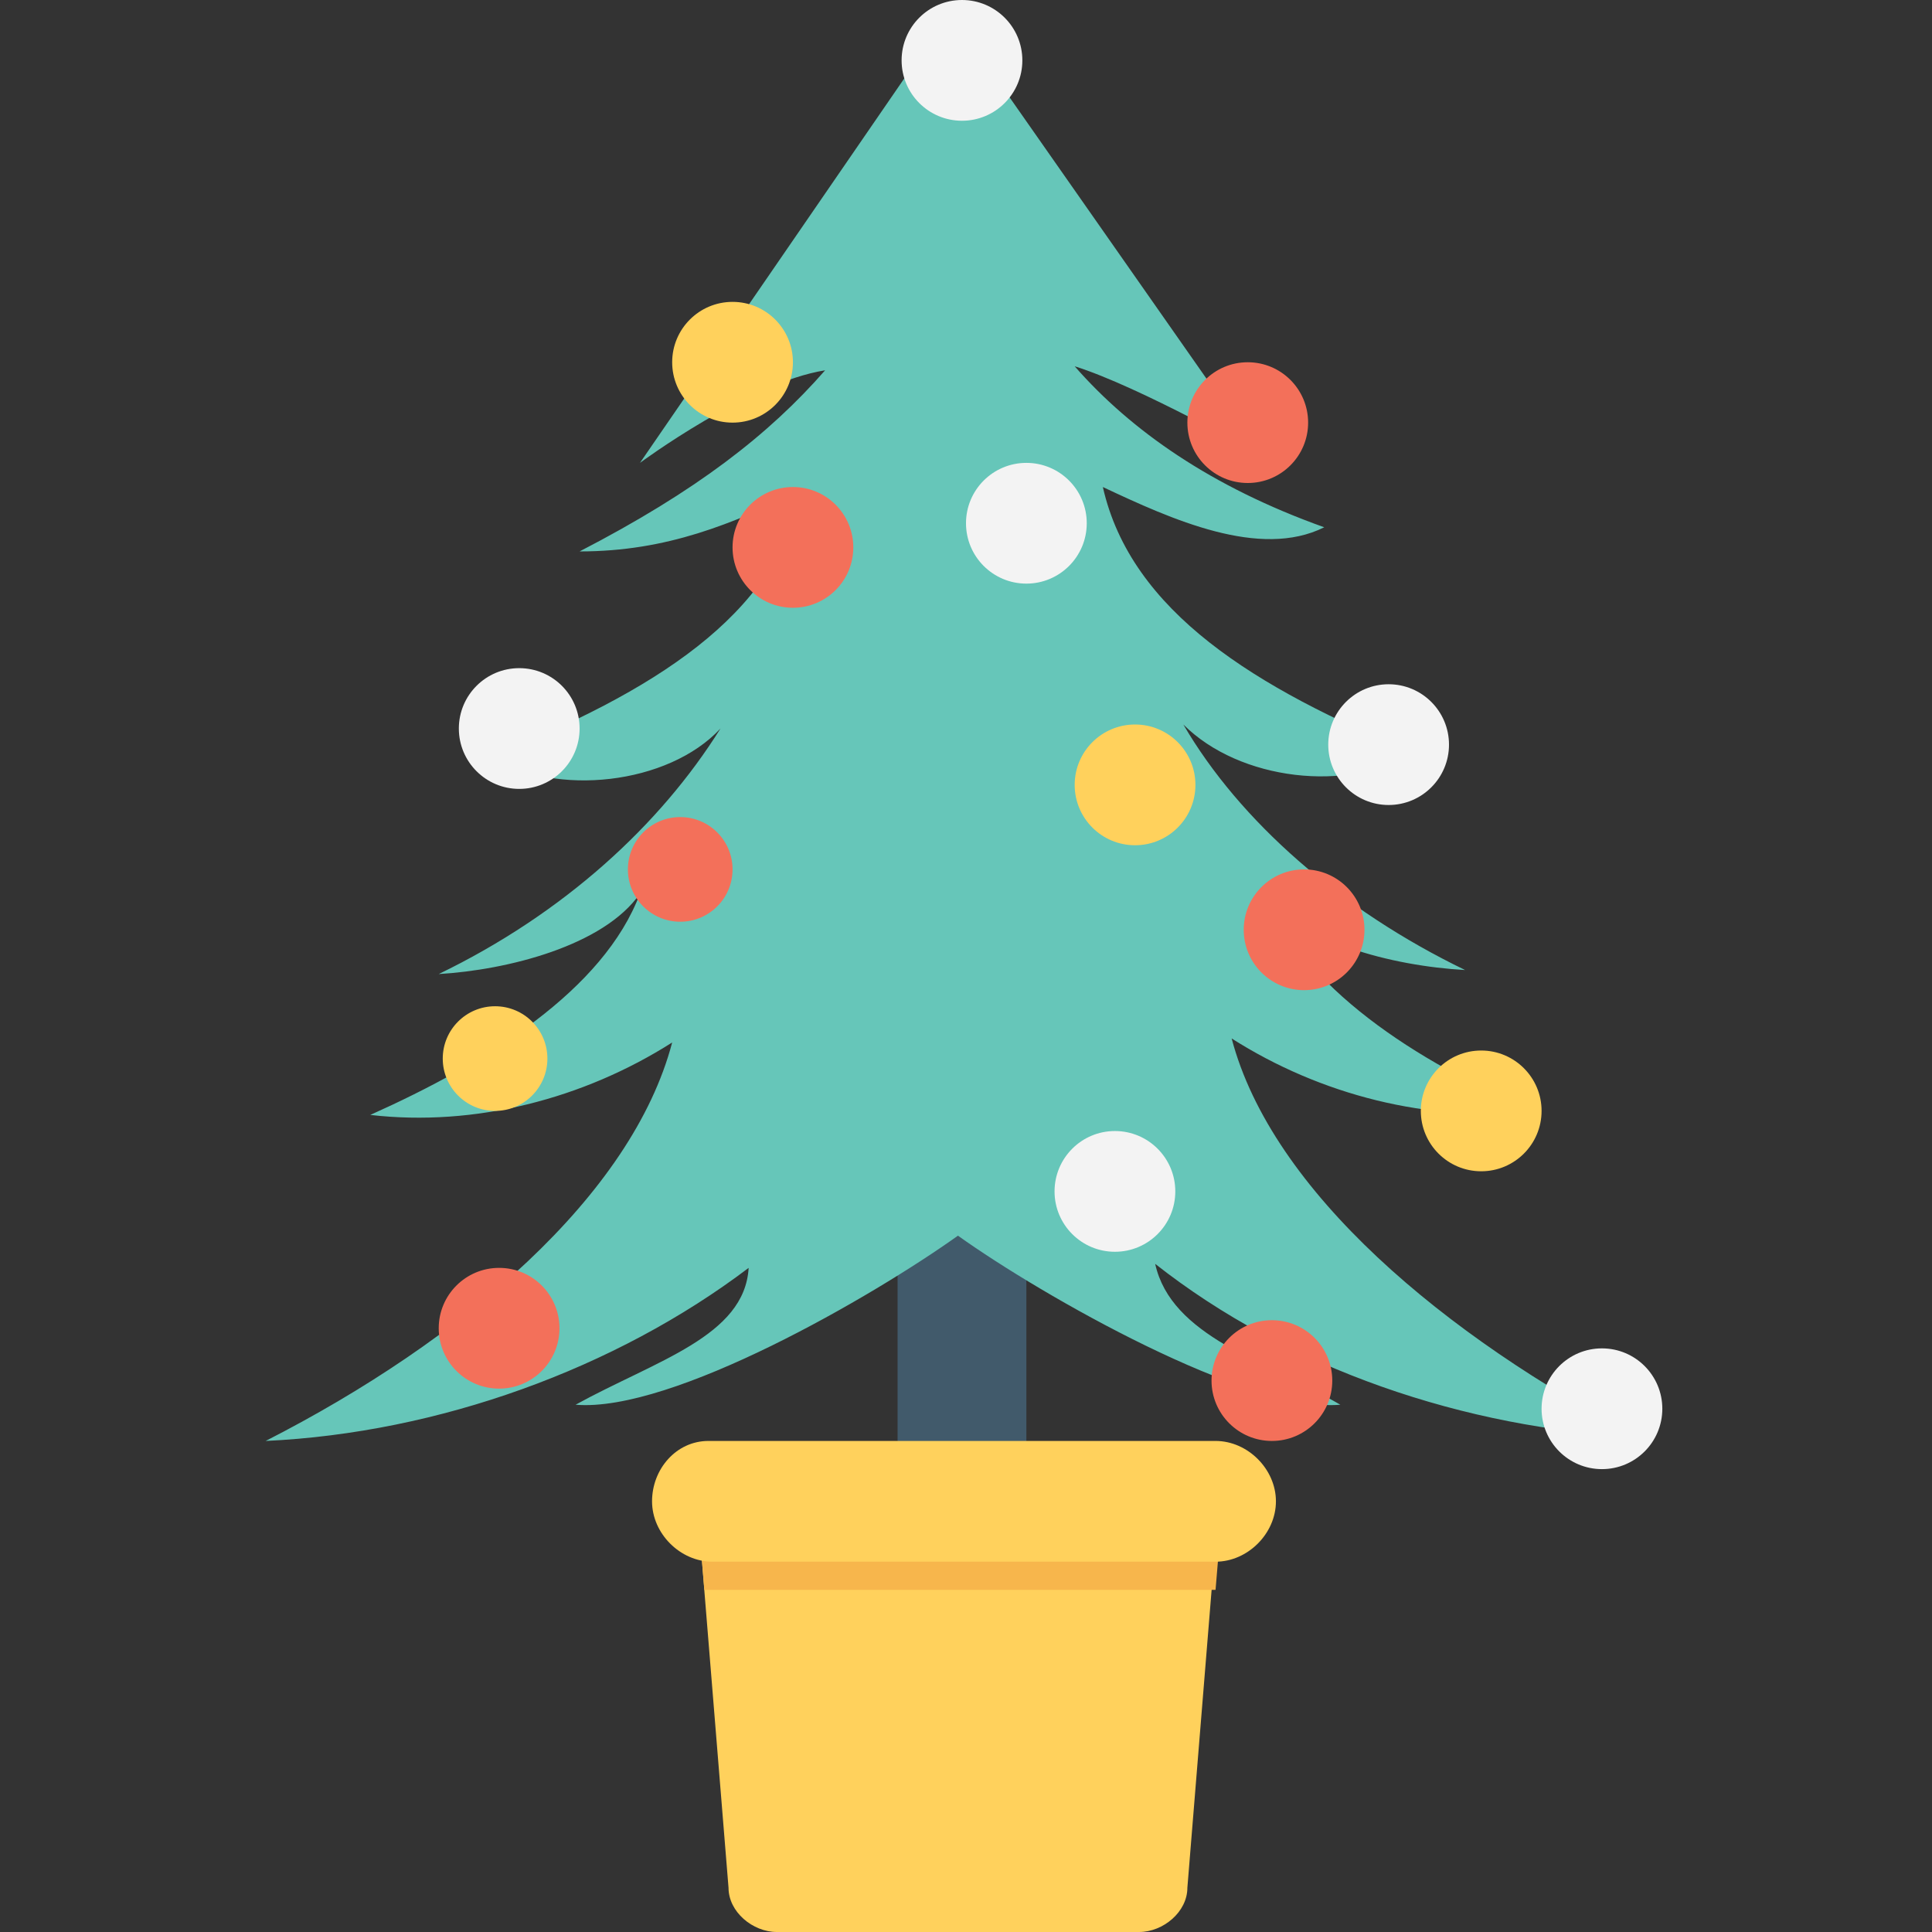 <?xml version="1.0" encoding="utf-8"?>
<!-- Generator: Adobe Illustrator 18.0.0, SVG Export Plug-In . SVG Version: 6.00 Build 0)  -->
<!DOCTYPE svg PUBLIC "-//W3C//DTD SVG 1.1//EN" "http://www.w3.org/Graphics/SVG/1.1/DTD/svg11.dtd">
<svg version="1.1" id="Layer_1" xmlns="http://www.w3.org/2000/svg" xmlns:xlink="http://www.w3.org/1999/xlink" x="0px" y="0px"
	 viewBox="0 0 48 48" enable-background="new 0 0 48 48" xml:space="preserve">
<rect x="0" y="0" width="48" height="48" fill="#333333" stroke="none"/>
<g>
	<g>
		<g>
			<rect x="22.3" y="24.4" fill="#415A6B" width="3.2" height="13.4"/>
		</g>
		<g>
			<g>
				<path fill="#FFD15C" d="M17.4,38.3l0.7,8.6c0,0.6,0.6,1.1,1.2,1.1h9c0.6,0,1.2-0.5,1.2-1.1l0.7-8.6H17.4z"/>
			</g>
			<polygon fill="#F7B64C" points="17.4,38.3 17.5,39.5 30.2,39.5 30.3,38.3 			"/>
			<g>
				<path fill="#FFD15C" d="M16.2,37.3L16.2,37.3c0,0.8,0.7,1.5,1.5,1.5h12.5c0.8,0,1.5-0.7,1.5-1.5v0c0-0.8-0.7-1.5-1.5-1.5H17.6
					C16.8,35.8,16.2,36.5,16.2,37.3z"/>
			</g>
		</g>
		<g>
			<g>
				<path fill="#66C6B9" d="M33.3,34.9c-2.3,0.2-7.4-2.7-9.5-4.2c-2.1,1.5-7.1,4.4-9.5,4.2c2-1.1,4.2-1.7,4.3-3.4
					c-3.3,2.5-7.7,4.1-12,4.3c4.9-2.5,9.1-6.1,10.1-9.9c-2.2,1.4-4.9,2.1-7.5,1.8c2.9-1.3,5.8-3.1,6.7-5.5c-0.9,1.3-3.3,1.9-5,2
					c3.1-1.5,5.5-3.7,7-6.1c-1.3,1.4-4.1,1.7-5.7,0.7c4-1.6,7.1-3.5,7.7-6.6c-1.7,0.8-3.3,1.5-5.5,1.5c2.9-1.5,4.7-2.9,6.1-4.5
					c-1.9,0.3-4.6,2.3-4.6,2.3l7.7-11.2l7.7,11c0,0-3-1.7-4.6-2.2c1.4,1.6,3.4,3,6.2,4c-1.6,0.8-3.8-0.2-5.5-1
					c0.7,3.1,3.8,5,7.7,6.6c-1.6,1-4.3,0.7-5.7-0.7c1.4,2.4,3.9,4.6,7,6.1c-1.8-0.1-4.2-0.7-5-2c0.9,2.4,3.8,4.3,6.7,5.5
					c-2.6,0.3-5.3-0.4-7.5-1.8c1,3.8,5.3,7.4,10.1,9.9c-4.3-0.2-8.7-1.7-12-4.3C29.1,33.2,31.4,33.8,33.3,34.9z"/>
			</g>
		</g>
		<circle fill="#F3705A" cx="12.4" cy="33" r="1.5"/>
		<circle fill="#F3F3F3" cx="12.9" cy="18.1" r="1.5"/>
		<circle fill="#F3705A" cx="19.7" cy="13.6" r="1.5"/>
		<circle fill="#FFD15C" cx="18.2" cy="9" r="1.5"/>
		<circle fill="#F3F3F3" cx="23.9" cy="1.5" r="1.5"/>
		<circle fill="#F3705A" cx="31" cy="10.5" r="1.5"/>
		<circle fill="#F3F3F3" cx="25.5" cy="13" r="1.5"/>
		<circle fill="#FFD15C" cx="28.2" cy="19.5" r="1.5"/>
		<circle fill="#F3705A" cx="32.4" cy="23.1" r="1.5"/>
		<circle fill="#F3F3F3" cx="34.5" cy="18.5" r="1.5"/>
		<circle fill="#FFD15C" cx="36.8" cy="27.6" r="1.5"/>
		<circle fill="#F3F3F3" cx="27.7" cy="29.6" r="1.5"/>
		<circle fill="#F3F3F3" cx="39.8" cy="35" r="1.5"/>
		<circle fill="#F3705A" cx="31.6" cy="34.3" r="1.5"/>
		<circle fill="#FFD15C" cx="12.3" cy="26.3" r="1.3"/>
		<circle fill="#F3705A" cx="16.9" cy="21.6" r="1.3"/>
	</g>
</g>
</svg>
